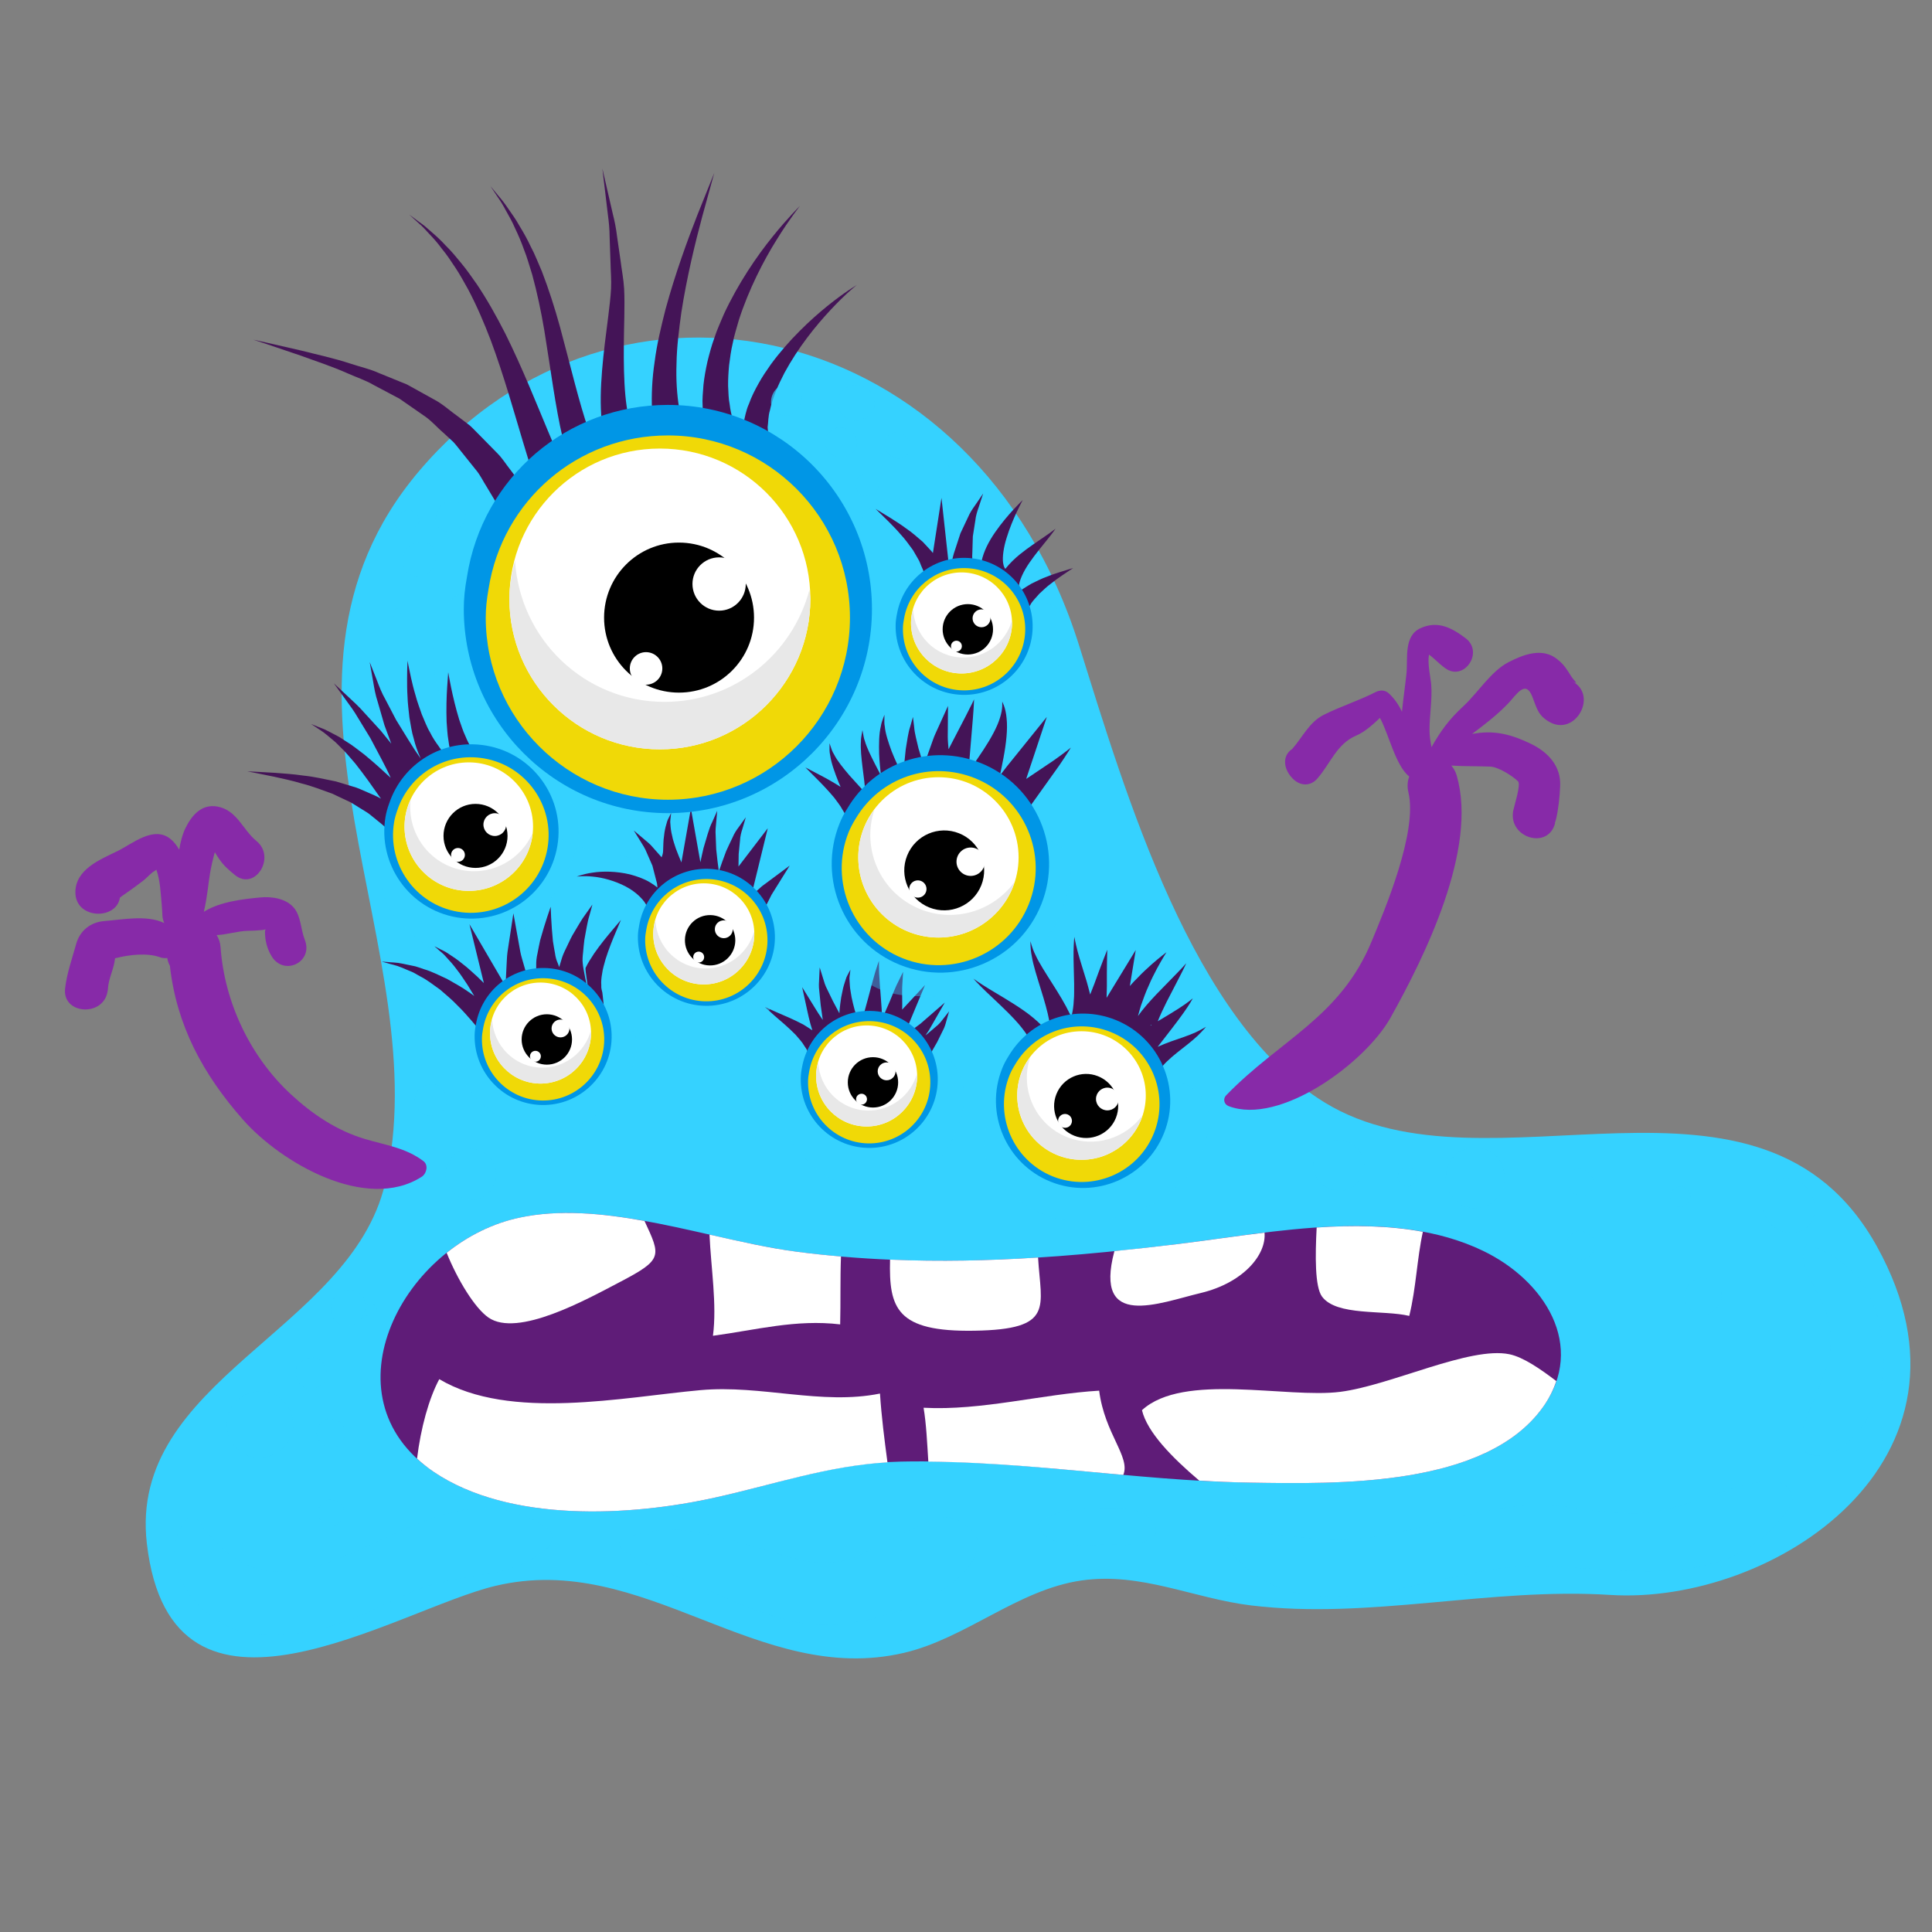 <?xml version="1.0" encoding="utf-8"?>
<!-- Generator: Adobe Illustrator 16.0.0, SVG Export Plug-In . SVG Version: 6.00 Build 0)  -->
<!DOCTYPE svg PUBLIC "-//W3C//DTD SVG 1.1//EN" "http://www.w3.org/Graphics/SVG/1.1/DTD/svg11.dtd">
<svg version="1.1" id="Layer_1" xmlns="http://www.w3.org/2000/svg" xmlns:xlink="http://www.w3.org/1999/xlink" x="0px" y="0px"
	 width="100px" height="100px" viewBox="0 0 100 100" enable-background="new 0 0 100 100" xml:space="preserve">
<rect x="0" y="0" width="100" height="100" fill="#808080" stroke="none"/>
<g>
	<path fill="#35D2FF" d="M21.695,24.379c-9.42,11.104,1.092,24.953-1.771,36.915c-1.818,7.599-13.306,10.141-12.323,18.6
		c1.282,11.029,12.883,3.417,18.045,2.19c7.706-1.832,13.553,5.232,21.135,3.469c3.208-0.746,5.901-3.272,9.193-3.748
		c3.092-0.445,5.785,0.928,8.793,1.293c6.132,0.742,12.334-0.942,18.576-0.545c8.402,0.535,19.949-6.938,13.81-18.031
		c-6.021-10.876-20.157-2.285-28.586-7.456c-6.841-4.196-10.284-15.908-12.714-23.659C50.525,16.405,31.875,12.38,21.695,24.379z"/>
	<g>
		<path fill="#441457" d="M13.114,17.583c0,0,1.007,0.218,2.511,0.57c0.749,0.194,1.636,0.376,2.561,0.683
			c0.461,0.155,0.958,0.259,1.429,0.474c0.479,0.195,0.965,0.394,1.453,0.592c0.465,0.256,0.929,0.516,1.386,0.768
			c0.469,0.242,0.846,0.605,1.259,0.893c0.201,0.153,0.398,0.302,0.593,0.45c0.181,0.16,0.338,0.336,0.502,0.496
			c0.324,0.332,0.63,0.644,0.914,0.931c0.291,0.286,0.474,0.603,0.681,0.857c0.195,0.261,0.365,0.491,0.506,0.678
			c0.281,0.377,0.442,0.594,0.442,0.594l-1.43,0.843c0,0-0.127-0.21-0.349-0.579c-0.111-0.185-0.245-0.409-0.399-0.666
			c-0.166-0.25-0.306-0.572-0.545-0.852c-0.23-0.287-0.479-0.599-0.743-0.927c-0.136-0.163-0.263-0.342-0.414-0.505
			c-0.163-0.151-0.33-0.304-0.497-0.46c-0.351-0.297-0.664-0.675-1.075-0.939c-0.403-0.279-0.813-0.564-1.223-0.849
			c-0.445-0.235-0.889-0.471-1.327-0.703c-0.431-0.253-0.905-0.404-1.34-0.6c-0.874-0.39-1.731-0.66-2.454-0.928
			C14.094,17.901,13.114,17.583,13.114,17.583z"/>
		<path fill="#441457" d="M21.179,11.106c0,0,0.2,0.146,0.549,0.405c0.18,0.121,0.38,0.292,0.606,0.496
			c0.233,0.198,0.487,0.431,0.741,0.709c0.271,0.262,0.529,0.575,0.803,0.91c0.278,0.33,0.533,0.708,0.807,1.092
			c0.525,0.783,1.019,1.663,1.474,2.557c0.894,1.802,1.627,3.662,2.2,5.025c0.567,1.369,0.977,2.245,0.977,2.245l-1.54,0.619
			c0,0-0.333-0.961-0.756-2.391c-0.431-1.432-0.958-3.33-1.64-5.163c-0.349-0.913-0.735-1.811-1.164-2.621
			c-0.224-0.397-0.435-0.79-0.669-1.139c-0.231-0.35-0.452-0.683-0.688-0.964c-0.218-0.299-0.44-0.55-0.648-0.766
			c-0.2-0.224-0.381-0.416-0.547-0.555C21.363,11.273,21.179,11.106,21.179,11.106z"/>
		<path fill="#441457" d="M25.383,9.63c0,0,0.162,0.196,0.444,0.539c0.146,0.167,0.313,0.381,0.485,0.64
			c0.176,0.256,0.389,0.541,0.573,0.878c0.202,0.328,0.407,0.691,0.594,1.091c0.21,0.391,0.374,0.826,0.569,1.27
			c0.347,0.9,0.664,1.88,0.936,2.87c0.534,1.978,0.995,3.947,1.484,5.346c0.234,0.703,0.459,1.273,0.635,1.66
			c0.172,0.388,0.271,0.609,0.271,0.609l-1.532,0.64c0,0-0.083-0.253-0.229-0.694c-0.146-0.438-0.324-1.075-0.494-1.837
			c-0.363-1.525-0.622-3.558-0.946-5.544c-0.168-0.995-0.376-1.973-0.625-2.881c-0.143-0.446-0.26-0.888-0.422-1.286
			c-0.144-0.409-0.306-0.782-0.47-1.123c-0.148-0.35-0.325-0.645-0.473-0.914c-0.142-0.272-0.287-0.501-0.415-0.683
			C25.524,9.842,25.383,9.63,25.383,9.63z"/>
		<path fill="#441457" d="M31.178,8.722c0,0,0.216,0.94,0.541,2.351c0.089,0.351,0.169,0.734,0.218,1.15
			c0.059,0.414,0.123,0.852,0.188,1.302c0.055,0.458,0.151,0.918,0.179,1.41c0.027,0.477,0.017,0.989,0.011,1.465
			c-0.044,1.929-0.071,3.853,0.215,5.153c0.062,0.325,0.157,0.598,0.238,0.832c0.099,0.219,0.184,0.404,0.278,0.515
			c0.075,0.139,0.162,0.189,0.208,0.242c0.047,0.05,0.073,0.077,0.073,0.077l-1.12,1.226c0,0-0.053-0.063-0.154-0.185
			c-0.097-0.122-0.262-0.297-0.371-0.542c-0.142-0.24-0.244-0.532-0.346-0.866c-0.081-0.328-0.16-0.699-0.192-1.087
			c-0.161-1.568,0.097-3.517,0.343-5.422c0.057-0.484,0.117-0.936,0.142-1.405c0.023-0.458-0.022-0.923-0.029-1.367
			c-0.016-0.45-0.031-0.881-0.045-1.293c-0.002-0.412-0.041-0.801-0.09-1.161C31.292,9.678,31.178,8.722,31.178,8.722z"/>
		<path fill="#441457" d="M36.971,8.949c0,0-0.246,0.896-0.618,2.241c-0.362,1.345-0.803,3.15-1.084,4.967
			c-0.126,0.906-0.24,1.813-0.252,2.659c-0.032,0.843,0.025,1.618,0.127,2.253c0.071,0.311,0.1,0.61,0.193,0.843
			c0.085,0.236,0.125,0.458,0.213,0.607c0.149,0.31,0.233,0.488,0.233,0.488l-1.487,0.739c0,0-0.089-0.255-0.245-0.697
			c-0.089-0.219-0.115-0.493-0.185-0.803c-0.078-0.308-0.076-0.655-0.117-1.031c-0.036-0.75,0.002-1.607,0.136-2.497
			c0.114-0.896,0.336-1.82,0.57-2.735c0.496-1.819,1.138-3.574,1.649-4.875C36.625,9.813,36.971,8.949,36.971,8.949z"/>
		<path fill="#441457" d="M41.403,10.654c0,0-0.126,0.171-0.347,0.471c-0.217,0.303-0.52,0.736-0.852,1.277
			c-0.675,1.072-1.451,2.583-1.96,4.16c-0.11,0.399-0.242,0.792-0.314,1.187c-0.094,0.393-0.144,0.782-0.192,1.157
			c-0.035,0.375-0.056,0.735-0.051,1.075c0.018,0.337,0.02,0.656,0.079,0.939c0.035,0.288,0.087,0.545,0.16,0.764
			c0.06,0.224,0.111,0.417,0.185,0.564c0.124,0.3,0.196,0.471,0.196,0.471l-1.537,0.633c0,0-0.063-0.23-0.178-0.633
			c-0.067-0.2-0.104-0.45-0.143-0.735c-0.053-0.284-0.08-0.605-0.08-0.954c-0.027-0.351,0.015-0.722,0.043-1.114
			c0.042-0.39,0.115-0.794,0.207-1.205c0.102-0.407,0.21-0.826,0.362-1.233c0.129-0.416,0.321-0.813,0.487-1.217
			c0.737-1.588,1.712-3.015,2.521-4.011c0.399-0.5,0.759-0.898,1.01-1.171C41.257,10.807,41.403,10.654,41.403,10.654z"/>
		<path fill="#441457" d="M44.356,14.743c0,0-0.594,0.468-1.357,1.289c-0.383,0.408-0.811,0.903-1.227,1.458
			c-0.418,0.554-0.823,1.173-1.169,1.811c-0.163,0.322-0.327,0.646-0.45,0.97c-0.127,0.326-0.237,0.646-0.299,0.959
			c-0.097,0.31-0.082,0.61-0.122,0.886c0.038,0.266,0.001,0.528,0.092,0.734c0.028,0.105,0.056,0.208,0.081,0.303
			c0.034,0.092,0.093,0.169,0.13,0.247c0.078,0.153,0.145,0.283,0.246,0.371c0.163,0.187,0.255,0.294,0.255,0.294l-1.223,1.122
			c0,0-0.129-0.194-0.356-0.536c-0.124-0.16-0.217-0.394-0.312-0.665c-0.044-0.136-0.108-0.275-0.141-0.429
			c-0.021-0.156-0.042-0.32-0.066-0.491c-0.071-0.342,0.008-0.699,0.024-1.073c0.09-0.354,0.144-0.746,0.306-1.094
			c0.128-0.365,0.306-0.712,0.497-1.054c0.189-0.344,0.412-0.668,0.635-0.986c0.461-0.628,0.97-1.207,1.476-1.712
			c0.503-0.508,1.004-0.947,1.445-1.305c0.441-0.356,0.829-0.633,1.1-0.817C44.198,14.845,44.356,14.743,44.356,14.743z"/>
	</g>
	<path fill="#441457" d="M48.805,52.754c-0.095,0.125-0.211,0.271-0.363,0.385c-0.138,0.119-0.285,0.244-0.434,0.371
		c-0.036,0.029-0.07,0.054-0.106,0.081l0.173-0.255l0.827-1.443l-1.259,1.094l-0.77,0.572l-0.044-0.054l1.05-2.52l-1.183,1.273
		c0.001-0.098,0.002-0.191,0.004-0.29c-0.003-0.407-0.018-0.827,0.012-1.142c0.02-0.315,0.032-0.524,0.032-0.524
		s-0.092,0.188-0.23,0.469c-0.148,0.275-0.297,0.668-0.462,1.066c-0.082,0.188-0.165,0.376-0.24,0.553
		c-0.04,0.086-0.077,0.168-0.111,0.248c-0.013,0.035-0.03,0.063-0.047,0.09c-0.008-0.322-0.026-0.668-0.056-1.02
		c-0.039-0.497-0.078-0.986-0.095-1.354c-0.015-0.37-0.008-0.621-0.008-0.621s-0.087,0.232-0.196,0.589
		c-0.109,0.363-0.234,0.849-0.36,1.328c-0.125,0.479-0.258,0.95-0.374,1.269c-0.021,0.047-0.04,0.089-0.06,0.129
		c-0.116-0.282-0.257-0.688-0.354-1.107c-0.055-0.214-0.097-0.43-0.125-0.635c-0.04-0.209-0.041-0.384-0.053-0.552
		c-0.021-0.167,0.02-0.311,0.027-0.411c0.011-0.099,0.018-0.155,0.018-0.155s-0.027,0.051-0.073,0.138
		c-0.041,0.092-0.127,0.206-0.172,0.375c-0.053,0.165-0.127,0.376-0.164,0.586c-0.051,0.217-0.093,0.45-0.118,0.683
		c-0.023,0.161-0.033,0.318-0.045,0.478c-0.106-0.205-0.223-0.416-0.337-0.636c-0.099-0.204-0.197-0.408-0.292-0.602
		c-0.104-0.192-0.162-0.396-0.213-0.566c-0.106-0.342-0.177-0.57-0.177-0.57s-0.011,0.238-0.028,0.595
		c-0.011,0.178-0.026,0.384,0.006,0.613c0.023,0.231,0.048,0.48,0.073,0.73c0.036,0.266,0.077,0.533,0.109,0.777
		c-0.008-0.01-0.015-0.02-0.022-0.028c-0.279-0.399-0.523-0.832-0.723-1.142c-0.193-0.314-0.323-0.523-0.323-0.523
		s0.051,0.238,0.131,0.598c0.084,0.356,0.169,0.836,0.3,1.312c0.033,0.108,0.065,0.218,0.098,0.324
		c-0.154-0.106-0.314-0.204-0.473-0.303c-0.501-0.265-1.001-0.47-1.37-0.63c-0.371-0.166-0.617-0.278-0.617-0.278
		s0.201,0.183,0.502,0.452c0.31,0.266,0.725,0.616,1.085,0.982c0.165,0.195,0.341,0.377,0.45,0.571
		c0.057,0.095,0.131,0.175,0.161,0.271c0.038,0.088,0.074,0.173,0.106,0.248c0.071,0.149,0.07,0.293,0.1,0.379
		c0.021,0.088,0.032,0.141,0.032,0.141l1.26-0.404c0,0-0.039-0.068-0.103-0.182l0.501-0.286c0,0-0.17-0.231-0.414-0.566l0.192-0.042
		c0.008,0.042,0.008,0.08,0.026,0.129c0.052,0.17,0.092,0.266,0.092,0.266l1.073-0.717l0.775,0.668c0,0,0.065-0.109,0.144-0.316
		c0.018-0.051,0.039-0.109,0.055-0.166c0.002-0.041,0.008-0.082,0.011-0.129c0.002-0.025,0.005-0.063,0.007-0.092l0.04,0.021l0,0
		l-0.042,0.205l-0.021,0.096l-0.008,0.064c-0.001,0.027-0.006,0.033-0.002,0.087l0.005,0.064l0.003,0.032
		c0.005,0.029,0.016,0.068,0.028,0.101c0.012,0.034,0.027,0.067,0.045,0.1c0.016,0.024,0.021,0.055,0.125,0.153
		c0.087,0.076,0.212,0.128,0.316,0.144c0.093,0.011,0.139,0.005,0.214-0.008c0.064-0.014,0.141-0.046,0.18-0.069l0.05-0.03
		l0.015-0.012l0.171,0.208c-0.055,0.044-0.09,0.073-0.09,0.073l1.045,0.81c0,0,0.094-0.173,0.233-0.436
		c0.131-0.258,0.356-0.633,0.56-0.994c0.098-0.199,0.196-0.398,0.288-0.585c0.099-0.179,0.146-0.352,0.185-0.503
		c0.085-0.299,0.142-0.5,0.142-0.5S49,52.512,48.805,52.754z M46.716,53.505l-0.167,0.214c0.013-0.068,0.034-0.186,0.064-0.344
		c0.068,0.07,0.081,0.098,0.095,0.115C46.71,53.496,46.713,53.5,46.716,53.505z M46.507,53.774l-0.052,0.065l0.021-0.082
		L46.507,53.774z M46.353,54.237l0.05-0.192l0.167,0.201C46.508,54.256,46.433,54.257,46.353,54.237z"/>
	<path fill="#5F1C78" d="M26.904,63.022c4.492-0.948,9.855,1.176,14.289,1.76c6.643,0.877,13.171,0.419,19.789-0.393
		c4.951-0.606,11.066-1.915,15.78,0.354c3.181,1.53,5.361,4.919,3.102,8.09c-2.961,4.15-10.631,3.979-15.152,3.908
		c-6.029-0.094-12.046-1.219-18.075-1.09c-3.409,0.071-6.312,1.123-9.58,1.852c-4.428,0.992-10.709,1.324-14.619-1.329
		C16.685,72.274,20.864,64.293,26.904,63.022z"/>
	<g>
		<path fill="#FFFFFF" d="M56.892,71.981c-2.936,0.172-6.087,1.047-9.088,0.884c0.143,0.846,0.184,1.824,0.246,2.789
			c3.366,0.031,6.729,0.383,10.092,0.687C58.525,75.406,57.178,74.22,56.892,71.981z"/>
		<path fill="#FFFFFF" d="M36.902,69.14c2.224-0.299,4.288-0.863,6.585-0.59c0.029-1.161-0.003-2.352,0.042-3.515
			c-0.778-0.067-1.556-0.148-2.337-0.253c-1.415-0.187-2.924-0.529-4.468-0.88C36.799,65.634,37.116,67.51,36.902,69.14z"/>
		<path fill="#FFFFFF" d="M79.863,72.834c0.318-0.446,0.54-0.897,0.692-1.349c-0.823-0.627-1.714-1.242-2.428-1.389
			c-2.045-0.426-6.123,1.607-8.754,1.945c-2.771,0.354-8.123-1.021-10.265,0.95c0.274,1.145,1.562,2.455,2.966,3.646
			c0.879,0.051,1.757,0.091,2.636,0.104C69.232,76.813,76.902,76.984,79.863,72.834z"/>
		<path fill="#FFFFFF" d="M37.056,77.504c3.041-0.678,5.769-1.626,8.879-1.813c-0.158-1.188-0.31-2.372-0.387-3.561
			c-3.021,0.614-6.147-0.461-9.29-0.177c-3.98,0.358-9.865,1.604-13.521-0.568c-0.539,1.003-0.959,2.533-1.151,4.113
			c0.256,0.236,0.537,0.464,0.851,0.677C26.347,78.828,32.628,78.496,37.056,77.504z"/>
		<path fill="#FFFFFF" d="M57.685,64.756c-0.004,0.011-0.008,0.017-0.01,0.026c-1.066,4.055,2.313,2.661,4.479,2.143
			c2.179-0.522,3.403-1.965,3.297-3.125c-1.543,0.188-3.055,0.417-4.469,0.59C59.88,64.524,58.782,64.645,57.685,64.756z"/>
		<path fill="#FFFFFF" d="M26.904,63.022c-1.395,0.293-2.688,0.945-3.785,1.823c0.572,1.416,1.456,2.856,2.157,3.347
			c1.513,1.059,5.083-0.931,6.865-1.864c2.17-1.139,2.065-1.313,1.218-3.133C31.14,62.794,28.933,62.593,26.904,63.022z"/>
		<path fill="#FFFFFF" d="M68.429,67.113c0.758,1.017,3.172,0.677,4.514,0.998c0.358-1.448,0.396-2.95,0.705-4.354
			c-1.767-0.327-3.633-0.348-5.498-0.221C68.075,64.979,68.053,66.608,68.429,67.113z"/>
		<path fill="#FFFFFF" d="M50.434,68.878c4.177-0.067,3.444-1.221,3.296-3.789c-2.552,0.164-5.102,0.22-7.661,0.109
			C46.007,67.711,46.392,68.946,50.434,68.878z"/>
	</g>
	<path fill="#872AA8" d="M21.914,60.097c-0.926-0.694-1.929-0.816-3.025-1.143c-1.459-0.435-2.715-1.28-3.822-2.303
		c-2.121-1.96-3.449-4.775-3.651-7.626c-0.017-0.248-0.094-0.454-0.203-0.625c0.545-0.023,1.075-0.21,1.631-0.222
		c0.198-0.001,0.395-0.01,0.59-0.028c0.184-0.011,0.275-0.033,0.321-0.051c-0.02,0.022-0.039,0.065-0.039,0.131
		c0.001,0.454,0.106,0.875,0.341,1.262c0.64,1.057,2.18,0.302,1.718-0.852c-0.208-0.52-0.192-1.205-0.556-1.646
		c-0.406-0.493-1.153-0.6-1.748-0.543c-0.876,0.085-2.077,0.214-2.92,0.743c0.18-0.76,0.245-1.572,0.323-2.012
		c0.065-0.364,0.146-0.72,0.245-1.072c0.079,0.126,0.155,0.254,0.243,0.376c0.222,0.326,0.494,0.556,0.795,0.802
		c1.039,0.853,2.146-0.915,1.121-1.754c-0.722-0.592-1.009-1.601-2.022-1.786c-0.812-0.148-1.319,0.438-1.646,1.093
		c-0.17,0.341-0.265,0.737-0.334,1.138c-0.12-0.208-0.262-0.398-0.441-0.546c-0.874-0.725-1.987,0.247-2.766,0.625
		c-0.897,0.436-2.163,0.943-2.167,2.123c-0.005,1.408,2.126,1.453,2.303,0.285c0.003-0.001,0.003-0.001,0.004-0.005
		c0.088-0.073,0.183-0.139,0.278-0.203c0.306-0.213,0.608-0.429,0.903-0.658c0.182-0.138,0.333-0.307,0.507-0.452
		c0.087-0.049,0.146-0.093,0.198-0.135c0.003,0.012,0.007,0.024,0.01,0.034c0.185,0.538,0.21,1.163,0.262,1.725
		c0.019,0.21,0.031,0.424,0.041,0.636c0.007,0.127,0.043,0.25,0.094,0.369c-0.912-0.437-2.136-0.177-3.1-0.104
		c-0.712,0.055-1.268,0.494-1.459,1.187c-0.209,0.753-0.487,1.527-0.574,2.309c-0.14,1.278,1.777,1.463,2.153,0.333
		c0.053-0.163,0.071-0.33,0.085-0.5c0-0.003-0.001-0.007-0.001-0.009c0.048-0.281,0.137-0.548,0.226-0.824
		c0.057-0.183,0.098-0.37,0.122-0.559c0-0.007-0.001-0.007-0.001-0.013c0.018-0.001,0.031,0,0.053-0.008
		c0.675-0.173,1.618-0.283,2.279-0.041c0.13,0.047,0.253,0.051,0.373,0.039c0.021,0.143,0.069,0.28,0.136,0.402
		c0.344,3.076,1.703,5.606,3.781,7.963c1.954,2.219,6.373,4.798,9.252,2.958C22.084,60.745,22.188,60.301,21.914,60.097z"/>
	<path fill="#872AA8" d="M79.313,36.061c0.229,0.584,0.287,0.963,0.879,1.303c1.353,0.777,2.552-1.392,1.174-2.107
		c0.422,0.219,0.115-0.003-0.043-0.255c-0.239-0.38-0.369-0.602-0.723-0.883c-0.778-0.625-1.764-0.234-2.525,0.159
		c-0.895,0.46-1.591,1.589-2.321,2.264c-0.778,0.717-1.208,1.331-1.659,2.131c-0.057-0.285-0.102-0.571-0.103-0.886
		c-0.006-0.773,0.15-1.587,0.087-2.355c-0.032-0.381-0.199-1.055-0.117-1.55c0.289,0.204,0.44,0.405,0.833,0.697
		c0.976,0.723,2.026-0.814,1.068-1.542c-0.718-0.544-1.449-0.931-2.341-0.521c-0.882,0.406-0.643,1.583-0.724,2.351
		c-0.066,0.636-0.169,1.304-0.232,1.973c-0.168-0.355-0.39-0.683-0.682-0.952c-0.204-0.188-0.466-0.177-0.697-0.059
		c-0.872,0.446-1.803,0.735-2.67,1.171c-0.751,0.376-1.097,1.159-1.63,1.764c-0.563,0.376-0.418,1.068-0.021,1.487
		c0.009,0.009,0.017,0.019,0.025,0.028c0,0,0,0,0.001,0.001c0.24,0.26,0.583,0.395,0.909,0.283c0.008-0.002,0.013-0.002,0.019-0.006
		c0.054-0.019,0.104-0.046,0.156-0.079c0.012-0.009,0.024-0.013,0.038-0.023c0.059-0.041,0.119-0.095,0.175-0.16
		c0.685-0.791,1-1.788,2-2.217c0.46-0.199,0.859-0.562,1.237-0.921c0.462,0.848,0.802,2.462,1.516,3.038
		c-0.09,0.24-0.116,0.517-0.042,0.819c0.488,2.043-1.234,6.097-1.911,7.727c-1.63,3.931-4.722,5.061-7.522,7.951
		c-0.181,0.188-0.113,0.469,0.127,0.561c2.659,1.015,7.075-2.248,8.378-4.574c1.779-3.182,4.522-8.731,3.43-12.526
		c-0.063-0.221-0.163-0.393-0.283-0.527c0.675,0.044,1.335,0.025,2.016,0.053c0.421,0.018,1.149,0.478,1.438,0.764
		c0.162,0.161-0.207,1.293-0.249,1.52c-0.268,1.412,1.837,2.048,2.174,0.616c-0.008,0.009-0.016,0.018-0.024,0.027
		c0.023-0.07,0.051-0.134,0.067-0.208c0.128-0.545,0.188-1.152,0.213-1.709c0.049-1.044-0.634-1.762-1.518-2.191
		c-0.952-0.459-1.797-0.7-2.855-0.539c-0.062,0.009-0.126,0.021-0.188,0.031c0.652-0.489,1.3-0.984,1.87-1.58
		C78.494,35.958,78.957,35.153,79.313,36.061z"/>
	<path opacity="0.7" fill="#35D2FF" d="M28.332,79.099c-6.376-4.447-12.915,7.287-18.117-0.488
		c-0.099-0.146-0.339-0.251-0.484-0.086c-2.073,2.352,0.807,5.941,3.655,6.099c3.175,0.175,5.173-0.946,7.96-2.226
		c2.389-1.097,5.088-0.484,7.07-2.339C28.669,79.82,28.612,79.295,28.332,79.099z"/>
	<path opacity="0.7" fill="#35D2FF" d="M50.231,79.138c-0.125-0.104-0.25-0.206-0.377-0.31c-0.457-0.375-1.106-0.347-1.622-0.143
		c-1.334,0.528-2.57,1.274-3.884,1.858c-1.806,0.801-3.65-0.025-5.408-0.529c-2.396-0.685-4.344-1.3-6.75-0.343
		c-0.212,0.084-0.168,0.35-0.029,0.469c1.211,1.041,2.572,1.236,3.984,1.921c1.693,0.819,3.771,1.738,5.649,2.006
		c2.514,0.356,7.967-1.145,8.791-3.833C50.717,79.8,50.574,79.42,50.231,79.138z"/>
	<path opacity="0.7" fill="#35D2FF" d="M59.798,78.959c-0.383-0.812-1.396-0.909-2.197-0.917c-0.608-0.006-1.223,0.018-1.83,0.058
		c-0.758,0.049-1.256,0.267-1.896,0.618c-0.117,0.063-0.15,0.182-0.105,0.304c0.264,0.722,1.006,0.829,1.703,0.922
		c0.645,0.087,1.344-0.001,1.995,0.007c0.802,0.01,1.628,0.111,2.261-0.46C59.88,79.351,59.879,79.133,59.798,78.959z"/>
	<path opacity="0.7" fill="#35D2FF" d="M91.651,76.641c-2.39,0.16-4.427,1.611-6.876,1.68c-2.069,0.059-3.898-0.58-5.999-0.395
		c-3.004,0.27-5.599,1.467-8.612,1.731c-2.243,0.195-4.355-0.52-6.549-0.212c-0.273,0.039-0.296,0.367-0.167,0.547
		c3.48,4.853,9.821,1.654,14.467,1.166c4.967-0.521,11.165,1.981,14.68-3.066C93.108,77.354,92.426,76.589,91.651,76.641z"/>
	<path opacity="0.7" fill="#35D2FF" d="M96.219,66.217c-0.85-1.032-1.457-1.329-2.559-1.796c-0.096-0.041-0.201,0.02-0.238,0.11
		c-0.401,0.997,0.775,2.411,1.085,3.351c0.887,2.688-0.862,4.202-1.317,6.617c-0.07,0.375,0.213,0.759,0.589,0.813
		c2.062,0.304,3.678-2.721,3.707-4.505C97.512,69.265,97.233,67.453,96.219,66.217z"/>
	<path opacity="0.4" fill="#35D2FF" d="M30.421,53.27c-0.726,1.08-1.079,2.221-2.536,2.431c-0.524,0.077-1.075-0.438-1.522-0.628
		c-0.639-0.27-1.165-0.78-1.725-1.178c-0.196-0.139-0.569-0.041-0.661,0.188c-0.898,2.235,1.897,4.126,3.813,4.443
		c2.535,0.418,5.151-2.051,5.168-4.5C32.965,52.801,31.089,52.273,30.421,53.27z"/>
	<path opacity="0.4" fill="#35D2FF" d="M49.268,54.963c-0.496-0.541-1.454-0.371-1.893,0.132c-0.614,0.706-0.799,1.288-1.054,2.16
		c-0.159,0.547-0.777,0.78-1.273,0.93c-0.535,0.158-1.654-0.859-1.919-1.183c-0.462-0.564-0.577-1.313-0.987-1.895
		c-0.008-0.039-0.023-0.078-0.056-0.113c-0.025-0.027-0.051-0.057-0.076-0.082c-0.118-0.127-0.297-0.145-0.447-0.071
		c-1.116,0.548-1.259,2.079-1.014,3.155c0.406,1.793,2.338,3.381,4.165,3.572c1.463,0.152,3.143-0.652,4.063-1.78
		C49.786,58.549,50.461,56.258,49.268,54.963z"/>
	<path opacity="0.4" fill="#35D2FF" d="M59.573,56.962c-0.154,0.325-0.231,0.697-0.326,1.038c-0.344,1.237-1.604,1.773-2.742,2
		c-1.15,0.231-2.285-0.603-3.127-1.301c-0.253-0.211-0.884-1.359-1.447-1.174c-1.183,0.394-1.134,1.851-0.79,2.805
		c0.426,1.181,2.357,2.493,3.538,2.751c3.37,0.733,7.929-1.363,7.899-5.297C62.566,56.154,60.224,55.225,59.573,56.962z"/>
	<path opacity="0.4" fill="#35D2FF" d="M52.295,44.436c-0.832,1.852-1.899,4.052-4.331,3.791c-1.8-0.193-2.715-0.926-3.973-2.337
		c-0.243-0.272-1.5-0.661-1.564-0.783c-0.043-0.087-0.153-0.083-0.197,0.001c-0.374,0.735-0.118,2.061,0.262,2.724
		c1.156,2.023,2.162,3.625,4.727,3.721c2.067,0.076,3.822-0.063,5.572-1.441c1.363-1.072,2.552-3.207,2.649-4.957
		C55.544,43.27,53.05,42.761,52.295,44.436z"/>
	<path opacity="0.4" fill="#35D2FF" d="M55.153,32.372c-0.139-1.214-2.029-1.898-2.717-0.715c-0.349,0.597-0.565,1.245-0.952,1.818
		c-0.408,0.603-0.969,0.631-1.597,0.884c-0.023,0.006-0.035,0.012-0.049,0.019c-0.329-0.109-0.657-0.224-0.992-0.308
		c-0.388-0.308-0.717-0.675-0.982-1.106c-0.111-0.266-0.26-0.479-0.431-0.706c-0.239-0.317-0.765-0.401-1.028-0.055
		c-1.841,2.427,0.466,5.137,3.126,5.41c1.291,0.132,2.967-0.506,3.914-1.337C54.526,35.322,55.319,33.818,55.153,32.372z"/>
	<path opacity="0.4" fill="#35D2FF" d="M29.913,42.115c-0.104-0.626-0.918-0.997-1.48-0.81c-1.878,0.622-1.853,2.764-3.074,4.033
		c-0.375,0.391-0.752,0.745-1.174,1.082c-0.592,0.472-1.926-0.707-2.239-1.096c-0.479-0.591-1.339-1.06-1.912-1.577
		c-0.244-0.222-0.625-0.043-0.564,0.297c0.259,1.457,0.151,2.624,1.315,3.796c1.031,1.039,2.46,2.146,4.013,1.645
		C27.392,48.645,30.384,44.945,29.913,42.115z"/>
	<path opacity="0.4" fill="#35D2FF" d="M48.041,27.169c-0.281-1.067-1.475-1.732-2.5-1.17c-0.139,0.074-0.277,0.151-0.414,0.226
		c-0.548,0.299-0.644,0.988-0.513,1.53c1.498,6.184-2.71,11.571-8.529,13.062c-6.959,1.783-11.067-3.799-11.969-9.749
		c-0.04-0.271-0.414-0.356-0.596-0.178c-2.168,2.141-0.68,5.915,0.529,8.142c2.109,3.882,6.806,5.855,11.215,5.327
		C43.483,43.374,50.296,35.75,48.041,27.169z"/>
	<path opacity="0.4" fill="#35D2FF" d="M40.744,49.058c-0.239-0.765-1.288-1.171-1.885-0.512c-0.961,1.064-1.536,2.522-2.607,3.476
		c-0.744,0.662-2.482-1.378-2.839-1.971c-0.086-0.145-0.319-0.201-0.418-0.031c-0.544,0.935-0.944,1.927-0.273,2.979
		c0.692,1.085,2.049,1.896,3.344,1.974c1.432,0.087,2.565-0.931,3.318-2.047C40.151,51.787,41.197,50.508,40.744,49.058z"/>
	<path opacity="0.7" fill="#35D2FF" d="M81.736,60.51c-0.901,0-0.747,1.393,0.148,1.393C82.786,61.902,82.634,60.51,81.736,60.51z"
		/>
	<path opacity="0.7" fill="#35D2FF" d="M81.722,63.713c-0.402,0-0.688,0.458-0.646,0.822c0.053,0.436,0.42,0.646,0.823,0.646
		s0.688-0.46,0.646-0.822C82.492,63.924,82.125,63.713,81.722,63.713z"/>
	<path opacity="0.7" fill="#35D2FF" d="M87.356,61.575c-0.009-0.007-0.016-0.015-0.024-0.023c-0.334-0.342-0.92-0.04-0.899,0.416
		c0.021,0.466,0.604,0.673,0.926,0.34l0.015-0.015C87.569,62.089,87.549,61.772,87.356,61.575z"/>
	<path opacity="0.7" fill="#35D2FF" d="M89.098,66.869c-0.021-0.521-0.603-0.751-1.034-0.724c-0.036,0.004-0.074,0.006-0.11,0.008
		c-0.73,0.106-0.989,1.056-0.534,1.579c0.592,0.676,1.56,0.23,1.688-0.567C89.124,67.066,89.119,66.969,89.098,66.869z"/>
	<path opacity="0.7" fill="#35D2FF" d="M92.424,60.972c-1.83,0-1.534,2.826,0.281,2.826C94.536,63.798,94.239,60.972,92.424,60.972z
		"/>
	<path opacity="0.7" fill="#35D2FF" d="M77.873,60.807c-0.006-0.044-0.012-0.09-0.019-0.133c-0.225-1.689-2.763-1.709-2.989-0.013
		c-0.007,0.051-0.014,0.104-0.02,0.154c-0.11,0.826,0.49,1.607,1.313,1.716C77.15,62.661,78.003,61.79,77.873,60.807z"/>
	<path opacity="0.7" fill="#35D2FF" d="M69.205,59.002c-0.723,0-1.28,0.718-1.237,1.404c0.049,0.754,0.684,1.237,1.405,1.237
		s1.28-0.72,1.236-1.404C70.562,59.485,69.926,59.002,69.205,59.002z"/>
	<path opacity="0.7" fill="#35D2FF" d="M72.809,60.416c-0.639,0-0.608,0.992,0.031,0.992S73.449,60.416,72.809,60.416z"/>
	<path opacity="0.7" fill="#35D2FF" d="M63.308,53.694c-0.403,0-0.689,0.459-0.646,0.824c0.052,0.435,0.419,0.646,0.822,0.646
		c0.404,0,0.688-0.459,0.646-0.822C64.078,53.905,63.711,53.694,63.308,53.694z"/>
	<path opacity="0.7" fill="#35D2FF" d="M24.287,59.466c-0.723,0-1.28,0.718-1.237,1.403c0.048,0.755,0.684,1.238,1.404,1.238
		c0.722,0,1.28-0.721,1.237-1.404C25.642,59.948,25.007,59.466,24.287,59.466z"/>
	<path opacity="0.7" fill="#35D2FF" d="M19.211,67.505c-0.425,0-0.448,0.662-0.019,0.662C19.618,68.167,19.639,67.505,19.211,67.505
		z"/>
	<path opacity="0.7" fill="#35D2FF" d="M16.207,70.266c-0.447,0-0.852,0.229-0.911,0.711c-0.049,0.402,0.266,0.911,0.712,0.911
		s0.852-0.23,0.911-0.714C16.967,70.772,16.653,70.266,16.207,70.266z"/>
	<path opacity="0.7" fill="#35D2FF" d="M13.554,71.998c-0.942,0-1.772,0.651-1.828,1.631c-0.05,0.902,0.687,1.827,1.631,1.827
		c0.943,0,1.773-0.647,1.828-1.63C15.236,72.924,14.498,71.998,13.554,71.998z"/>
	<path opacity="0.7" fill="#35D2FF" d="M17.047,73.427c-0.409,0-0.697,0.469-0.652,0.835c0.055,0.442,0.428,0.652,0.836,0.652
		c0.409,0,0.697-0.469,0.651-0.835C17.828,73.635,17.455,73.427,17.047,73.427z"/>
	<path opacity="0.7" fill="#35D2FF" d="M18.096,66.758c-1.196,0-1.352,1.861-0.146,1.861C19.145,68.619,19.301,66.758,18.096,66.758
		z"/>
	<path opacity="0.7" fill="#35D2FF" d="M22.393,56.111c-0.452,0-0.862,0.237-0.919,0.726c-0.048,0.407,0.273,0.918,0.724,0.918
		c0.451,0,0.862-0.237,0.919-0.723C23.163,56.623,22.843,56.111,22.393,56.111z"/>
	<path opacity="0.7" fill="#35D2FF" d="M22.077,52.602c-0.375,0-0.651,0.411-0.616,0.758c0.041,0.401,0.381,0.617,0.758,0.617
		c0.375,0,0.652-0.412,0.618-0.758C22.794,52.815,22.453,52.602,22.077,52.602z"/>
	<path opacity="0.7" fill="#35D2FF" d="M23.427,25.942c-1.013,0-1.23,1.583-0.204,1.583C24.238,27.525,24.455,25.942,23.427,25.942z
		"/>
	<path opacity="0.7" fill="#35D2FF" d="M21.789,28.053c-1.144,0-1.319,1.782-0.166,1.782C22.767,29.835,22.943,28.053,21.789,28.053
		z"/>
	<path opacity="0.7" fill="#35D2FF" d="M40.807,19.873c-1.054,0-1.26,1.642-0.194,1.642C41.666,21.515,41.872,19.873,40.807,19.873z
		"/>
	<path opacity="0.7" fill="#35D2FF" d="M44.912,20.119c-0.092-0.073-0.197-0.122-0.31-0.154c-0.577-0.161-1.197,0.165-1.247,0.803
		c-0.045,0.564,0.512,1.155,1.104,0.989c0.191-0.053,0.342-0.102,0.499-0.229C45.418,21.149,45.355,20.474,44.912,20.119z"/>
	<path opacity="0.7" fill="#35D2FF" d="M44.085,22.321c-0.105-0.085-0.224-0.136-0.354-0.156c0.03,0.002,0.049,0.002,0.088,0.002
		c-0.49-0.151-1.029,0.083-1.101,0.634c-0.084,0.656,0.542,1,1.103,0.837c0.345-0.099,0.583-0.475,0.54-0.826
		C44.335,22.62,44.237,22.441,44.085,22.321z"/>
	<path opacity="0.7" fill="#35D2FF" d="M46.389,22.373c-0.878,0-0.739,1.356,0.133,1.356C47.399,23.729,47.26,22.373,46.389,22.373z
		"/>
	<path opacity="0.7" fill="#35D2FF" d="M20.542,31.511c-0.298,0-0.332,0.466-0.031,0.466C20.811,31.977,20.845,31.511,20.542,31.511
		z"/>
	<path opacity="0.7" fill="#35D2FF" d="M21.047,26.422c-0.139,0.028-0.243,0.081-0.37,0.146c-0.687,0.355,0.137,1.444,0.692,0.832
		c0.026-0.025,0.054-0.05,0.081-0.074C21.955,27.011,21.583,26.315,21.047,26.422z"/>
	<path opacity="0.7" fill="#35D2FF" d="M48.814,23.979c-0.514,0-0.519,0.798-0.003,0.798C49.324,24.776,49.329,23.979,48.814,23.979
		z"/>
	<path opacity="0.7" fill="#35D2FF" d="M44.914,24.559c-0.037-0.003-0.074-0.007-0.111-0.01c-0.707-0.055-0.683,1.189,0.063,1.127
		c0.036-0.002,0.072-0.004,0.107-0.007C45.708,25.608,45.608,24.612,44.914,24.559z"/>
	<path opacity="0.7" fill="#35D2FF" d="M17.072,77.616c-0.371,0-0.644,0.404-0.61,0.745c0.039,0.397,0.374,0.611,0.744,0.611
		c0.372,0,0.644-0.402,0.611-0.745C17.777,77.832,17.443,77.616,17.072,77.616z"/>
	<g>
		<g>
			<path fill="#441457" d="M54.59,53.934c-0.335-0.598-0.957-1.176-1.604-1.629c-0.65-0.453-1.318-0.826-1.807-1.128
				c-0.49-0.297-0.799-0.525-0.799-0.525s0.253,0.288,0.673,0.688c0.415,0.402,0.993,0.916,1.496,1.463
				c0.507,0.548,0.899,1.147,1.031,1.607c0.078,0.225,0.1,0.414,0.107,0.546c0.006,0.13,0.012,0.202,0.012,0.202l1.313-0.155
				c0,0-0.031-0.114-0.086-0.313C54.868,54.497,54.766,54.219,54.59,53.934z"/>
			<path fill="#441457" d="M58.822,55.848c-0.016,0.051,0.022,0.064,0.071-0.066c0.014-0.043,0.021-0.076,0.025-0.121
				c0.002-0.017-0.002-0.031,0-0.046c-0.002,0.002-0.002,0.003-0.002,0.003C58.866,55.714,58.825,55.803,58.822,55.848z"/>
			<path fill="#441457" d="M61.871,53.441c-0.329,0.149-0.791,0.303-1.269,0.467c-0.229,0.083-0.459,0.176-0.68,0.275
				c0.032-0.041,0.063-0.082,0.096-0.123c0.447-0.577,0.904-1.159,1.225-1.611c0.326-0.451,0.498-0.775,0.498-0.775
				s-0.278,0.237-0.736,0.529c-0.3,0.193-0.677,0.42-1.079,0.657c0.118-0.298,0.284-0.653,0.458-1.001
				c0.258-0.499,0.515-0.996,0.708-1.371c0.196-0.375,0.308-0.632,0.308-0.632s-0.182,0.213-0.476,0.512
				c-0.296,0.304-0.688,0.705-1.081,1.11c-0.35,0.371-0.68,0.742-0.939,1.109c0.002-0.004,0.002-0.009,0.003-0.016
				c0.051-0.172,0.091-0.354,0.151-0.529c0.125-0.348,0.248-0.707,0.402-1.031c0.137-0.332,0.293-0.622,0.426-0.88
				c0.278-0.512,0.492-0.845,0.492-0.845s-0.313,0.233-0.76,0.621c-0.22,0.2-0.485,0.436-0.741,0.709
				c-0.134,0.129-0.266,0.272-0.396,0.421l0.305-1.864l-1.509,2.475c0.004-0.194,0.007-0.395,0.015-0.598
				c-0.008-0.941,0.019-1.891,0.019-1.891s-0.35,0.876-0.67,1.77c-0.075,0.183-0.146,0.37-0.214,0.546
				c-0.053-0.219-0.116-0.434-0.174-0.652c-0.178-0.589-0.365-1.161-0.479-1.593c-0.113-0.438-0.168-0.739-0.168-0.739
				s-0.029,0.302-0.039,0.758c-0.007,0.464,0.021,1.075,0.031,1.674c-0.005,0.297,0.01,0.597-0.019,0.86
				c-0.011,0.271-0.048,0.51-0.091,0.707c-0.008,0.061-0.025,0.106-0.037,0.158c-0.027-0.066-0.053-0.131-0.091-0.2
				c-0.217-0.458-0.552-1.01-0.891-1.538c-0.332-0.527-0.677-1.055-0.864-1.463c-0.211-0.412-0.258-0.737-0.273-0.73
				c0.018,0-0.022,0.313,0.075,0.783c0.079,0.487,0.278,1.085,0.462,1.689c0.189,0.598,0.357,1.186,0.434,1.613
				c0.054,0.217,0.045,0.386,0.064,0.506c0.012,0.118,0.019,0.186,0.019,0.186l1.302-0.236c0,0-0.01-0.025-0.025-0.071l0.58,0.153
				l-0.322,0.531l0.734,0.256c-0.018,0.065-0.037,0.137-0.053,0.189c-0.053,0.205-0.082,0.322-0.082,0.322l0.713,0.029
				c-0.022,0.023-0.045,0.043-0.068,0.07c-0.109,0.129-0.232,0.289-0.32,0.57c-0.021,0.082-0.037,0.151-0.045,0.232
				c-0.008,0.108-0.001,0.215,0.013,0.312c0.024,0.191,0.14,0.422,0.229,0.54c0.183,0.225,0.322,0.304,0.322,0.304l1.155-1.868
				c0,0,0.095,0.051,0.204,0.193c-0.013,0.012-0.028,0.027-0.028,0.027l0.087,0.059c0.061,0.094,0.119,0.229,0.133,0.336
				c0.008,0.053,0.007,0.111,0.004,0.169c0.047-0.089,0.108-0.188,0.176-0.292l0.693,0.473c0,0,0.021-0.041,0.063-0.113
				c0.046-0.07,0.075-0.195,0.18-0.312c0.169-0.259,0.51-0.575,0.891-0.881c0.388-0.306,0.795-0.614,1.075-0.882
				c0.269-0.263,0.427-0.458,0.427-0.458S62.208,53.282,61.871,53.441z M59.604,53.053c-0.018,0.009-0.036,0.021-0.055,0.032
				l0.029-0.049C59.579,53.036,59.593,53.044,59.604,53.053z"/>
		</g>
		<g>
			<path fill="#F0D907" d="M54.495,60.892c-2.062-0.825-3.067-3.173-2.243-5.234c0.071-0.181,0.168-0.362,0.295-0.568
				c1.011-1.704,3.092-2.412,4.938-1.675c2.063,0.825,3.067,3.173,2.243,5.234S56.557,61.716,54.495,60.892z"/>
			<path fill="#0096E6" d="M54.384,61.167c-2.31-0.926-3.436-3.557-2.511-5.866c0.08-0.203,0.184-0.406,0.33-0.637
				c1.132-1.908,3.463-2.703,5.532-1.876c2.31,0.924,3.438,3.554,2.513,5.863C59.325,60.963,56.696,62.091,54.384,61.167z"/>
			<path fill="#F0D907" d="M54.495,60.892c-2.062-0.825-3.067-3.173-2.243-5.234c0.071-0.181,0.168-0.362,0.295-0.568
				c1.011-1.704,3.092-2.412,4.938-1.675c2.063,0.825,3.067,3.173,2.243,5.234S56.557,61.716,54.495,60.892z"/>
			<g>
				<g>
					<circle fill="#FFFFFF" cx="55.979" cy="56.704" r="3.327"/>
					<path fill="#E8E8E8" d="M53.321,54.725c-0.551,1.656,0.266,3.476,1.908,4.131c1.43,0.573,3.014,0.071,3.894-1.11
						c-0.021,0.065-0.03,0.131-0.056,0.194c-0.682,1.705-2.617,2.534-4.323,1.854c-1.706-0.683-2.537-2.617-1.854-4.325
						C53,55.192,53.151,54.951,53.321,54.725z"/>
				</g>
				<g>
					<path d="M54.679,56.632c-0.34,0.849,0.072,1.813,0.922,2.152c0.851,0.339,1.817-0.072,2.158-0.922
						c0.339-0.852-0.075-1.818-0.926-2.157C55.983,55.364,55.02,55.779,54.679,56.632z"/>
					<circle fill="#FFFFFF" cx="57.317" cy="56.884" r="0.589"/>
					<circle fill="#FFFFFF" cx="55.125" cy="58.017" r="0.359"/>
				</g>
			</g>
		</g>
	</g>
	<g>
		<g>
			<path fill="#441457" d="M22.712,38.633c-0.145-0.197-0.312-0.437-0.454-0.727c-0.167-0.275-0.283-0.607-0.426-0.929
				c-0.114-0.334-0.243-0.668-0.326-0.994c-0.098-0.322-0.17-0.629-0.23-0.893c-0.12-0.532-0.181-0.891-0.181-0.891
				s-0.022,0.363-0.024,0.91c-0.001,0.275,0,0.599,0.022,0.943c0.008,0.348,0.06,0.714,0.098,1.088
				c0.07,0.368,0.114,0.747,0.224,1.092c0.083,0.352,0.207,0.674,0.326,0.95c0.012,0.036,0.03,0.062,0.044,0.095
				c-0.026-0.037-0.047-0.069-0.074-0.108c-0.364-0.503-0.769-1.205-1.208-1.905c-0.188-0.36-0.375-0.72-0.553-1.059
				c-0.192-0.334-0.323-0.677-0.433-0.968c-0.23-0.58-0.381-0.966-0.381-0.966s0.072,0.408,0.181,1.024
				c0.051,0.308,0.111,0.665,0.235,1.041c0.111,0.382,0.229,0.791,0.346,1.198c0.122,0.323,0.238,0.646,0.354,0.957
				c-0.179-0.219-0.361-0.444-0.543-0.669c-0.294-0.323-0.588-0.644-0.866-0.946c-0.266-0.307-0.545-0.556-0.78-0.776
				c-0.47-0.44-0.784-0.733-0.784-0.733s0.251,0.348,0.628,0.87c0.189,0.26,0.417,0.562,0.615,0.906
				c0.207,0.34,0.427,0.699,0.646,1.059c0.391,0.75,0.799,1.474,1.055,2.058c-0.392-0.363-0.866-0.795-1.368-1.207
				c-0.322-0.244-0.632-0.495-0.957-0.688c-0.16-0.1-0.302-0.208-0.46-0.285c-0.152-0.08-0.296-0.153-0.43-0.224
				c-0.261-0.144-0.496-0.208-0.653-0.281c-0.159-0.063-0.25-0.099-0.25-0.099s0.081,0.053,0.224,0.148
				c0.137,0.103,0.357,0.22,0.578,0.409c0.11,0.093,0.229,0.194,0.357,0.298c0.128,0.098,0.245,0.234,0.374,0.357
				c0.26,0.245,0.503,0.547,0.752,0.833c0.477,0.601,0.918,1.232,1.255,1.715c0.026,0.037,0.048,0.068,0.074,0.104
				c-0.205-0.125-0.441-0.213-0.677-0.321c-0.261-0.106-0.517-0.243-0.803-0.315c-0.28-0.084-0.563-0.171-0.847-0.256
				c-0.578-0.117-1.146-0.251-1.688-0.304c-0.54-0.08-1.044-0.108-1.474-0.143c-0.86-0.056-1.432-0.074-1.432-0.074
				s0.565,0.102,1.405,0.279c0.418,0.095,0.907,0.194,1.416,0.348c0.518,0.127,1.042,0.336,1.568,0.522
				c0.25,0.118,0.502,0.235,0.749,0.352c0.252,0.102,0.468,0.263,0.689,0.394c0.213,0.138,0.435,0.248,0.608,0.407
				c0.18,0.145,0.35,0.283,0.507,0.412c0.313,0.25,0.516,0.527,0.684,0.686c0.159,0.169,0.251,0.266,0.251,0.266l0.954-0.917
				c0,0-0.12-0.096-0.331-0.265c-0.203-0.146-0.462-0.389-0.812-0.61l0.716-0.639c0,0-0.062-0.055-0.154-0.141l0.782-0.444
				c0,0-0.06-0.081-0.156-0.212l0.537-0.304c0.004,0.007,0.016,0.026,0.016,0.026l1.008-0.856c0,0-0.053-0.057-0.145-0.156
				C23.004,38.967,22.843,38.847,22.712,38.633z"/>
			<path fill="#441457" d="M24.702,39.187c-0.064-0.102-0.187-0.228-0.283-0.425c-0.108-0.186-0.231-0.412-0.336-0.675
				c-0.123-0.255-0.209-0.55-0.315-0.84c-0.364-1.185-0.569-2.453-0.569-2.453s-0.021,0.318-0.055,0.793
				c-0.032,0.479-0.05,1.12-0.027,1.774c0.027,0.324,0.037,0.654,0.094,0.966c0.037,0.312,0.107,0.603,0.175,0.856
				c0.052,0.254,0.154,0.458,0.204,0.609c0.057,0.146,0.089,0.23,0.089,0.23l1.133-0.683C24.812,39.34,24.772,39.285,24.702,39.187z
				"/>
		</g>
		<g>
			<path fill="#F0D907" d="M23.691,47.19c-2.188-0.373-3.664-2.458-3.29-4.646c0.033-0.193,0.088-0.391,0.17-0.619
				c0.631-1.878,2.517-3.006,4.477-2.671c2.189,0.373,3.665,2.458,3.291,4.647C27.963,46.089,25.881,47.565,23.691,47.19z"/>
			<path fill="#0096E6" d="M23.641,47.483c-2.453-0.419-4.105-2.756-3.686-5.209c0.038-0.216,0.096-0.436,0.19-0.69
				c0.706-2.105,2.819-3.37,5.016-2.993c2.452,0.42,4.105,2.752,3.686,5.205C28.431,46.248,26.094,47.902,23.641,47.483z"/>
			<path fill="#F0D907" d="M23.691,47.19c-2.188-0.373-3.664-2.458-3.29-4.646c0.033-0.193,0.088-0.391,0.17-0.619
				c0.631-1.878,2.517-3.006,4.477-2.671c2.189,0.373,3.665,2.458,3.291,4.647C27.963,46.089,25.881,47.565,23.691,47.19z"/>
			<g>
				<g>
					<circle fill="#FFFFFF" cx="24.265" cy="42.786" r="3.326"/>
					<path fill="#E8E8E8" d="M21.252,41.406c-0.189,1.737,0.988,3.344,2.731,3.641c1.519,0.26,2.962-0.561,3.575-1.901
						c-0.008,0.067-0.001,0.134-0.014,0.201c-0.31,1.81-2.029,3.026-3.839,2.718c-1.812-0.312-3.029-2.029-2.719-3.84
						C21.035,41.934,21.134,41.664,21.252,41.406z"/>
				</g>
				<g>
					<circle cx="24.613" cy="43.266" r="1.657"/>
					<circle fill="#FFFFFF" cx="25.612" cy="42.681" r="0.59"/>
					<circle fill="#FFFFFF" cx="23.705" cy="44.25" r="0.358"/>
				</g>
			</g>
		</g>
	</g>
	<g>
		<g>
			<path fill="#441457" d="M50.477,26.146c-0.127,0.178-0.272,0.384-0.382,0.647c-0.122,0.259-0.253,0.534-0.383,0.812
				c-0.094,0.286-0.188,0.575-0.276,0.845c-0.1,0.271-0.151,0.533-0.194,0.759c-0.035,0.177-0.063,0.319-0.087,0.44l-0.424-3.879
				l-0.444,2.856c-0.039-0.051-0.076-0.105-0.124-0.15c-0.132-0.142-0.265-0.284-0.397-0.427c-0.293-0.252-0.576-0.506-0.869-0.7
				c-0.281-0.212-0.559-0.378-0.791-0.53c-0.47-0.289-0.785-0.48-0.785-0.48s0.262,0.256,0.657,0.642
				c0.189,0.197,0.42,0.418,0.637,0.678c0.233,0.246,0.438,0.538,0.644,0.819c0.085,0.148,0.172,0.297,0.257,0.444
				c0.092,0.141,0.134,0.305,0.201,0.446c0.138,0.28,0.178,0.581,0.249,0.814c0.027,0.077,0.034,0.157,0.042,0.231l-0.052,0.339
				l0.093,0.003c0,0.007,0.002,0.018,0.003,0.025c0.017,0.142,0.028,0.226,0.028,0.226l1.178-0.222h0.02l-0.001-0.003l0.103-0.02
				c0,0-0.034-0.096-0.094-0.263c-0.015-0.041-0.037-0.102-0.056-0.153l-0.042-0.373l1.226,0.007c0,0-0.023-0.272-0.059-0.681
				c-0.022-0.208-0.046-0.452-0.026-0.709c0.008-0.264,0.017-0.545,0.025-0.827c0.042-0.275,0.085-0.549,0.127-0.807
				c0.025-0.265,0.109-0.51,0.182-0.718c0.135-0.417,0.226-0.694,0.226-0.694S50.724,25.786,50.477,26.146z"/>
			<path fill="#441457" d="M54.874,29.607c-0.203,0.065-0.441,0.141-0.689,0.243c-0.256,0.089-0.515,0.224-0.782,0.352
				c-0.13,0.071-0.257,0.155-0.384,0.235c-0.098,0.055-0.182,0.128-0.268,0.199c-0.014-0.068-0.026-0.153-0.016-0.279
				c0.016-0.298,0.232-0.771,0.539-1.218c0.305-0.447,0.672-0.88,0.936-1.212c0.269-0.332,0.429-0.566,0.429-0.566
				s-0.222,0.178-0.57,0.413c-0.347,0.242-0.82,0.547-1.279,0.917c-0.271,0.22-0.534,0.475-0.754,0.752
				c-0.032-0.035-0.086-0.111-0.116-0.31c-0.042-0.295,0.024-0.797,0.182-1.292c0.302-0.997,0.834-1.958,0.834-1.958
				s-0.788,0.74-1.429,1.668c-0.322,0.462-0.596,0.991-0.7,1.499c-0.049,0.254-0.048,0.5-0.021,0.679
				c0.043,0.183,0.068,0.289,0.068,0.289l1.131-0.509c-0.125,0.167-0.238,0.338-0.314,0.52c-0.112,0.249-0.162,0.497-0.176,0.67
				c-0.007,0.177-0.01,0.279-0.01,0.279l1.043-0.153c-0.066,0.059-0.137,0.116-0.193,0.179c-0.09,0.118-0.174,0.23-0.252,0.334
				c-0.173,0.199-0.219,0.44-0.287,0.588c-0.055,0.155-0.087,0.244-0.087,0.244l1.314,0.149c0,0,0.004-0.045,0.012-0.125
				c0.018-0.078-0.029-0.209,0.045-0.356c0.026-0.078,0.055-0.159,0.083-0.25c0.042-0.089,0.106-0.177,0.163-0.274
				c0.102-0.204,0.301-0.38,0.468-0.581c0.196-0.177,0.389-0.371,0.598-0.523c0.2-0.161,0.399-0.301,0.572-0.419
				c0.345-0.239,0.584-0.388,0.584-0.388S55.276,29.479,54.874,29.607z"/>
		</g>
		<g>
			<path fill="#F0D907" d="M49.838,35.733c-1.745-0.034-3.136-1.482-3.102-3.227c0.002-0.154,0.023-0.313,0.06-0.501
				c0.271-1.532,1.604-2.632,3.168-2.6c1.745,0.034,3.136,1.481,3.101,3.227C53.029,34.377,51.584,35.768,49.838,35.733z"/>
			<path fill="#0096E6" d="M49.833,35.966c-1.955-0.039-3.513-1.663-3.475-3.617c0.003-0.174,0.024-0.351,0.067-0.56
				c0.304-1.719,1.798-2.95,3.55-2.914c1.955,0.039,3.513,1.66,3.474,3.614C53.411,34.447,51.789,36.005,49.833,35.966z"/>
			<path fill="#F0D907" d="M49.838,35.733c-1.745-0.034-3.136-1.482-3.102-3.227c0.002-0.154,0.023-0.313,0.06-0.501
				c0.271-1.532,1.604-2.632,3.168-2.6c1.745,0.034,3.136,1.481,3.101,3.227C53.029,34.377,51.584,35.768,49.838,35.733z"/>
			<g>
				<g>
					<circle fill="#FFFFFF" cx="49.768" cy="32.243" r="2.615"/>
					<path fill="#E8E8E8" d="M47.264,31.523c0.055,1.373,1.159,2.483,2.549,2.509c1.211,0.026,2.237-0.784,2.558-1.896
						c0.002,0.054,0.014,0.104,0.012,0.16c-0.029,1.443-1.223,2.589-2.666,2.561c-1.444-0.029-2.593-1.221-2.563-2.666
						C47.158,31.958,47.202,31.738,47.264,31.523z"/>
				</g>
				<g>
					<circle cx="50.095" cy="32.573" r="1.304"/>
					<circle fill="#FFFFFF" cx="50.803" cy="32.003" r="0.463"/>
					<circle fill="#FFFFFF" cx="49.504" cy="33.445" r="0.282"/>
				</g>
			</g>
		</g>
	</g>
	<g>
		<g>
			<path fill="#441457" d="M27.287,50.55c-0.049-0.173-0.107-0.375-0.169-0.59c-0.058-0.221-0.14-0.451-0.187-0.699
				c-0.178-0.994-0.358-1.988-0.358-1.988s-0.152,0.999-0.304,1.998c-0.035,0.25-0.035,0.514-0.053,0.759
				c-0.012,0.25-0.024,0.481-0.033,0.681c-0.006,0.125-0.01,0.231-0.016,0.325L24.3,47.84l0.744,3.043
				c-0.114-0.112-0.226-0.222-0.341-0.334c-0.259-0.23-0.502-0.466-0.763-0.66c-0.244-0.206-0.501-0.375-0.717-0.515
				c-0.208-0.151-0.408-0.219-0.534-0.293c-0.131-0.066-0.206-0.104-0.206-0.104s0.063,0.055,0.174,0.15
				c0.104,0.103,0.285,0.221,0.443,0.415c0.169,0.182,0.359,0.387,0.542,0.64c0.193,0.237,0.369,0.521,0.553,0.79
				c0.12,0.196,0.238,0.391,0.354,0.581c-0.097-0.07-0.189-0.141-0.295-0.209c-0.337-0.244-0.735-0.458-1.12-0.678
				c-0.409-0.187-0.802-0.391-1.207-0.506c-0.199-0.061-0.379-0.144-0.572-0.172c-0.185-0.04-0.362-0.075-0.524-0.109
				c-0.32-0.071-0.591-0.059-0.778-0.085c-0.188-0.014-0.296-0.022-0.296-0.022s0.104,0.03,0.286,0.08
				c0.178,0.06,0.451,0.101,0.744,0.229c0.146,0.061,0.303,0.127,0.471,0.197c0.167,0.058,0.328,0.175,0.5,0.263
				c0.35,0.178,0.681,0.442,1.018,0.68c0.316,0.275,0.635,0.536,0.904,0.823c0.28,0.268,0.517,0.551,0.726,0.785
				c0.409,0.477,0.668,0.809,0.668,0.809l0.481-0.461c0.04,0.057,0.065,0.097,0.065,0.097l0.998-0.87c0,0-0.178-0.16-0.449-0.419
				l0.459-0.163l-0.279-0.479l1.098-0.23C27.446,51.113,27.382,50.888,27.287,50.55z"/>
			<path fill="#441457" d="M31.696,48.141c-0.268,0.316-0.62,0.744-0.945,1.213c-0.153,0.242-0.319,0.48-0.438,0.736
				c-0.046,0.089,0.159,1.111,0.118,1.199c0-0.024-0.254-1.146-0.268-1.43c-0.021-0.155-0.008-0.348,0.017-0.559
				c0.022-0.208,0.035-0.437,0.068-0.661c0.086-0.442,0.151-0.91,0.26-1.251c0.092-0.342,0.155-0.568,0.155-0.568
				s-0.136,0.193-0.341,0.481c-0.217,0.28-0.445,0.698-0.7,1.121c-0.117,0.215-0.214,0.44-0.317,0.649
				c-0.104,0.208-0.193,0.406-0.245,0.601c-0.046,0.154-0.084,0.277-0.116,0.383c-0.023-0.063-0.05-0.133-0.081-0.216
				c-0.06-0.131-0.112-0.303-0.137-0.502c-0.034-0.195-0.076-0.404-0.107-0.622c-0.089-0.871-0.116-1.781-0.116-1.781
				s-0.299,0.839-0.545,1.733c-0.053,0.227-0.092,0.46-0.137,0.68c-0.052,0.218-0.072,0.431-0.067,0.627
				c-0.001,0.392-0.002,0.654-0.002,0.654l1.152-0.315l1.182,1.017c-0.067,0.156-0.032-0.65-0.069-0.5
				c-0.086,0.228-0.089,0.455-0.105,0.61c-0.011,0.157-0.017,0.247-0.017,0.247l1.38,0.635c0,0-0.082-0.876-0.099-0.955
				c-0.015-0.084-0.068-0.199-0.053-0.374c-0.015-0.167,0.001-0.376,0.045-0.611c0.027-0.231,0.109-0.482,0.177-0.738
				c0.159-0.507,0.365-1.016,0.527-1.396c0.16-0.38,0.268-0.634,0.268-0.634S31.962,47.824,31.696,48.141z"/>
		</g>
		<g>
			<path fill="#F0D907" d="M28.047,56.962c-1.746-0.035-3.137-1.481-3.102-3.228c0.003-0.152,0.023-0.313,0.06-0.5
				c0.271-1.534,1.604-2.632,3.168-2.601c1.744,0.034,3.136,1.484,3.101,3.228S29.793,56.996,28.047,56.962z"/>
			<path fill="#0096E6" d="M28.042,57.195c-1.955-0.039-3.513-1.664-3.475-3.62c0.004-0.171,0.025-0.349,0.067-0.558
				c0.304-1.718,1.799-2.948,3.551-2.914c1.954,0.039,3.513,1.66,3.473,3.615C31.62,55.674,29.998,57.234,28.042,57.195z"/>
			<path fill="#F0D907" d="M28.047,56.962c-1.746-0.035-3.137-1.481-3.102-3.228c0.003-0.152,0.023-0.313,0.06-0.5
				c0.271-1.534,1.604-2.632,3.168-2.601c1.744,0.034,3.136,1.484,3.101,3.228S29.793,56.996,28.047,56.962z"/>
			<g>
				<g>
					<path fill="#FFFFFF" d="M25.363,53.418c-0.03,1.445,1.12,2.637,2.563,2.667c1.443,0.028,2.637-1.118,2.666-2.563
						c0.03-1.441-1.118-2.635-2.563-2.665C26.585,50.827,25.391,51.974,25.363,53.418z"/>
					<path fill="#E8E8E8" d="M25.473,52.75c0.056,1.373,1.159,2.485,2.549,2.51c1.211,0.025,2.237-0.782,2.557-1.896
						c0.002,0.055,0.014,0.105,0.012,0.158c-0.029,1.445-1.223,2.592-2.666,2.563c-1.443-0.03-2.593-1.222-2.563-2.667
						C25.367,53.186,25.412,52.965,25.473,52.75z"/>
				</g>
				<g>
					<circle cx="28.304" cy="53.802" r="1.304"/>
					<path fill="#FFFFFF" d="M28.549,53.221c-0.006,0.259,0.199,0.469,0.454,0.474c0.256,0.005,0.467-0.198,0.472-0.452
						c0.004-0.256-0.197-0.468-0.454-0.473C28.765,52.766,28.554,52.969,28.549,53.221z"/>
					<circle fill="#FFFFFF" cx="27.713" cy="54.673" r="0.282"/>
				</g>
			</g>
		</g>
	</g>
	<g>
		<g>
			<path fill="#441457" d="M38.233,46.155c0,0-0.005-0.206-0.008-0.511l0.755,0.336l0.759-3.109l-1.515,1.98
				c0.001-0.212,0.004-0.433,0.01-0.653c0.024-0.234,0.047-0.465,0.068-0.685c0.01-0.225,0.066-0.438,0.126-0.614
				c0.105-0.358,0.174-0.597,0.174-0.597s-0.144,0.202-0.36,0.503c-0.113,0.148-0.234,0.324-0.327,0.549
				c-0.103,0.215-0.22,0.453-0.327,0.696c-0.142,0.373-0.273,0.74-0.38,1.055c-0.047-0.339-0.098-0.741-0.137-1.146
				c-0.009-0.243-0.019-0.488-0.028-0.717c-0.02-0.232,0.006-0.457,0.024-0.646c0.035-0.38,0.057-0.633,0.057-0.633
				s-0.103,0.233-0.257,0.581c-0.177,0.338-0.295,0.841-0.455,1.359c-0.059,0.248-0.111,0.496-0.16,0.728l-0.491-2.783l-0.492,2.79
				c-0.098-0.231-0.197-0.474-0.292-0.729c-0.064-0.217-0.153-0.442-0.188-0.652c-0.055-0.216-0.078-0.409-0.088-0.581
				c-0.028-0.176,0.013-0.33,0.019-0.434c0.012-0.106,0.018-0.167,0.018-0.167s-0.026,0.056-0.073,0.151
				c-0.041,0.098-0.129,0.221-0.167,0.409c-0.058,0.184-0.107,0.408-0.128,0.639c-0.041,0.24-0.032,0.486-0.047,0.742
				c0.001,0.131-0.035,0.247-0.078,0.357c-0.147-0.169-0.297-0.335-0.437-0.493c-0.162-0.201-0.346-0.336-0.497-0.466
				c-0.303-0.258-0.506-0.428-0.506-0.428s0.14,0.224,0.348,0.561c0.102,0.171,0.238,0.363,0.322,0.588
				c0.095,0.216,0.195,0.447,0.295,0.675c0.062,0.242,0.123,0.483,0.182,0.708c0.023,0.112,0.068,0.211,0.067,0.321
				c0.001,0.034,0.004,0.064,0.008,0.098c-0.124-0.098-0.252-0.189-0.39-0.271c-0.316-0.188-0.671-0.309-1.022-0.405
				c-0.709-0.17-1.418-0.175-1.932-0.095c-0.52,0.073-0.831,0.207-0.831,0.207s0.343-0.052,0.835,0.001
				c0.494,0.044,1.14,0.216,1.697,0.509s0.986,0.723,1.122,1.072c0.083,0.169,0.104,0.313,0.112,0.414
				c0.007,0.099,0.011,0.154,0.011,0.154l1.307-0.211c0,0-0.037-0.107-0.101-0.294c-0.04-0.104-0.106-0.239-0.19-0.38l0.746-0.12
				c0,0-0.11-0.27-0.273-0.677c-0.003-0.006-0.007-0.015-0.009-0.021l0.613-0.147c0,0-0.014-0.029-0.033-0.073h0.375
				c-0.036,0.206-0.057,0.334-0.057,0.334l0.919,0.009l-0.003,0.008L38.233,46.155z"/>
			<path fill="#441457" d="M39.441,45.869c-0.173,0.154-0.347,0.308-0.509,0.453c-0.173,0.139-0.304,0.306-0.421,0.447
				c-0.236,0.289-0.395,0.482-0.395,0.482l1.202,0.555c0,0,0.06-0.185,0.151-0.462c0.044-0.143,0.092-0.315,0.191-0.487
				c0.09-0.176,0.187-0.364,0.281-0.554c0.468-0.751,0.934-1.5,0.934-1.5S40.158,45.336,39.441,45.869z"/>
		</g>
		<g>
			<path fill="#F0D907" d="M36.497,51.828c-1.744-0.035-3.136-1.482-3.102-3.227c0.002-0.154,0.024-0.313,0.06-0.5
				c0.272-1.534,1.604-2.632,3.168-2.602c1.744,0.034,3.136,1.483,3.101,3.229C39.689,50.472,38.244,51.862,36.497,51.828z"/>
			<path fill="#0096E6" d="M36.493,52.061c-1.956-0.038-3.514-1.662-3.475-3.618c0.004-0.172,0.025-0.35,0.067-0.56
				c0.303-1.718,1.798-2.948,3.549-2.914c1.955,0.04,3.515,1.663,3.475,3.616C40.07,50.541,38.448,52.101,36.493,52.061z"/>
			<path fill="#F0D907" d="M36.497,51.828c-1.744-0.035-3.136-1.482-3.102-3.227c0.002-0.154,0.024-0.313,0.06-0.5
				c0.272-1.534,1.604-2.632,3.168-2.602c1.744,0.034,3.136,1.483,3.101,3.229C39.689,50.472,38.244,51.862,36.497,51.828z"/>
			<g>
				<g>
					<circle fill="#FFFFFF" cx="36.428" cy="48.337" r="2.616"/>
					<path fill="#E8E8E8" d="M33.924,47.618c0.056,1.371,1.158,2.483,2.549,2.51c1.211,0.024,2.237-0.784,2.557-1.897
						c0.001,0.055,0.014,0.105,0.013,0.159c-0.03,1.444-1.223,2.591-2.667,2.562c-1.443-0.028-2.592-1.22-2.563-2.666
						C33.817,48.051,33.862,47.831,33.924,47.618z"/>
				</g>
				<g>
					<path d="M35.452,48.642c-0.015,0.721,0.557,1.315,1.275,1.329c0.72,0.015,1.316-0.558,1.332-1.276
						c0.013-0.721-0.56-1.316-1.279-1.33C36.061,47.349,35.465,47.922,35.452,48.642z"/>
					<path fill="#FFFFFF" d="M37,48.086c-0.005,0.258,0.199,0.469,0.454,0.475c0.255,0.004,0.467-0.197,0.473-0.453
						c0.004-0.255-0.197-0.466-0.455-0.471C37.216,47.632,37.005,47.833,37,48.086z"/>
					<circle fill="#FFFFFF" cx="36.164" cy="49.539" r="0.283"/>
				</g>
			</g>
		</g>
	</g>
	<g>
		<path fill="#F0D907" d="M44.927,59.182c-1.744-0.034-3.136-1.482-3.102-3.227c0.003-0.154,0.022-0.313,0.06-0.501
			c0.271-1.532,1.604-2.632,3.167-2.601c1.745,0.035,3.136,1.483,3.101,3.228C48.119,57.827,46.673,59.217,44.927,59.182z"/>
		<path fill="#0096E6" d="M44.922,59.416c-1.956-0.04-3.514-1.663-3.475-3.618c0.003-0.173,0.024-0.351,0.067-0.56
			c0.304-1.719,1.798-2.949,3.55-2.914c1.955,0.039,3.513,1.66,3.474,3.614C48.5,57.896,46.877,59.454,44.922,59.416z"/>
		<path fill="#F0D907" d="M44.927,59.182c-1.744-0.034-3.136-1.482-3.102-3.227c0.003-0.154,0.022-0.313,0.06-0.501
			c0.271-1.532,1.604-2.632,3.167-2.601c1.745,0.035,3.136,1.483,3.101,3.228C48.119,57.827,46.673,59.217,44.927,59.182z"/>
		<g>
			<g>
				<circle fill="#FFFFFF" cx="44.857" cy="55.691" r="2.615"/>
				<path fill="#E8E8E8" d="M42.354,54.973c0.055,1.371,1.159,2.481,2.549,2.508c1.211,0.026,2.237-0.782,2.557-1.895
					c0.001,0.053,0.013,0.104,0.012,0.158c-0.029,1.443-1.223,2.59-2.666,2.561c-1.444-0.029-2.592-1.222-2.564-2.666
					C42.247,55.406,42.291,55.187,42.354,54.973z"/>
			</g>
			<g>
				<circle cx="45.185" cy="56.023" r="1.303"/>
				<circle fill="#FFFFFF" cx="45.892" cy="55.453" r="0.463"/>
				<circle fill="#FFFFFF" cx="44.593" cy="56.894" r="0.282"/>
			</g>
		</g>
	</g>
	<g>
		<g>
			<path fill="#441457" d="M46.872,40.45l1.154-0.114c0,0-0.243-0.798-0.485-1.599c-0.086-0.383-0.204-0.787-0.224-1.106
				c-0.038-0.313-0.063-0.522-0.063-0.522s-0.058,0.202-0.143,0.506c-0.104,0.297-0.154,0.721-0.23,1.164
				c-0.056,0.544-0.11,1.084-0.143,1.401c-0.012-0.024-0.022-0.045-0.036-0.071c-0.164-0.332-0.373-0.772-0.551-1.223
				c-0.166-0.446-0.322-0.921-0.353-1.271c-0.038-0.179-0.021-0.339-0.022-0.448c0.001-0.11,0.002-0.172,0.002-0.172
				s-0.021,0.059-0.059,0.162c-0.033,0.104-0.1,0.244-0.127,0.438c-0.097,0.39-0.101,0.901-0.089,1.423
				c0.018,0.397,0.056,0.792,0.095,1.124c-0.102-0.203-0.212-0.413-0.32-0.619c-0.21-0.414-0.418-0.835-0.51-1.158
				c-0.065-0.161-0.075-0.315-0.099-0.415c-0.018-0.103-0.029-0.161-0.029-0.161s-0.01,0.058-0.027,0.161
				c-0.012,0.103-0.056,0.245-0.051,0.43c-0.029,0.378,0.026,0.858,0.083,1.339c0.063,0.473,0.124,0.937,0.137,1.263
				c0,0.019,0,0.035,0,0.052c-0.237-0.263-0.522-0.577-0.816-0.901c-0.318-0.371-0.636-0.765-0.794-1.081
				c-0.1-0.155-0.146-0.31-0.179-0.415c-0.037-0.106-0.057-0.166-0.057-0.166s0,0.063,0,0.173c-0.001,0.112-0.009,0.268,0.036,0.462
				c0.058,0.404,0.237,0.887,0.429,1.372c0.038,0.085,0.073,0.167,0.109,0.251c-0.439-0.277-0.88-0.519-1.217-0.69
				c-0.364-0.19-0.606-0.318-0.606-0.318s0.194,0.195,0.483,0.484c0.292,0.289,0.672,0.679,1.009,1.083
				c0.152,0.214,0.32,0.411,0.426,0.619c0.13,0.194,0.204,0.389,0.269,0.551c0.08,0.157,0.074,0.302,0.104,0.391
				c0.022,0.091,0.033,0.143,0.033,0.143l1.26-0.407c0,0-0.041-0.071-0.113-0.197c-0.076-0.112-0.154-0.29-0.295-0.456l0.465-0.266
				c0,0-0.066-0.083-0.17-0.204l0.934-0.117c0,0-0.043-0.148-0.127-0.372l1.013-0.305C46.978,40.666,46.937,40.581,46.872,40.45z"/>
			<path fill="#441457" d="M54.55,39.353c-0.403,0.271-0.904,0.609-1.432,0.963c0.007-0.024,0.016-0.049,0.022-0.075
				c0.521-1.566,1.042-3.132,1.042-3.132s-1.04,1.291-2.081,2.581c-0.117,0.152-0.233,0.304-0.348,0.455
				c0.063-0.296,0.13-0.614,0.19-0.937c0.135-0.717,0.22-1.463,0.159-2.019c-0.021-0.272-0.082-0.514-0.133-0.652
				c-0.059-0.143-0.092-0.225-0.092-0.225s0,0.088-0.002,0.243c-0.008,0.161-0.039,0.356-0.117,0.601
				c-0.146,0.484-0.475,1.076-0.85,1.646c-0.259,0.4-0.526,0.78-0.775,1.143c0.012-0.187,0.026-0.379,0.04-0.57
				c0.066-0.793,0.132-1.583,0.182-2.18c0.049-0.596,0.063-0.996,0.063-0.996s-0.167,0.361-0.442,0.888
				c-0.242,0.466-0.557,1.074-0.879,1.694c-0.003-0.027-0.005-0.05-0.007-0.079c-0.01-0.179-0.035-0.369-0.034-0.569
				c0.007-0.797,0.013-1.595,0.013-1.595s-0.33,0.726-0.659,1.454c-0.083,0.18-0.145,0.381-0.213,0.564
				c-0.067,0.187-0.128,0.36-0.181,0.509c-0.105,0.306-0.176,0.509-0.176,0.509l0.838,0.039c-0.256,0.52-0.499,1.027-0.669,1.492
				c-0.058,0.166-0.11,0.314-0.146,0.502c-0.02,0.08-0.031,0.202-0.037,0.313c0.001,0.079,0.006,0.156,0.013,0.229
				c0.011,0.095,0.065,0.276,0.119,0.39l0.021,0.047l0.061,0.095c0.043,0.064,0.094,0.127,0.147,0.182
				c0.112,0.112,0.228,0.201,0.358,0.265c0.144,0.067,0.309,0.11,0.467,0.123c0.152,0.016,0.334-0.01,0.364-0.02
				c0.255-0.05,0.49-0.19,0.509-0.207c0.136-0.084,0.202-0.137,0.202-0.137l-1.679-1.867c0,0,0.028-0.027,0.09-0.053
				c-0.014,0.017,0.166-0.106,0.361-0.13c0.015,0,0.178-0.033,0.313-0.02c0.125,0.01,0.252,0.046,0.364,0.098
				c-0.027,0.057-0.059,0.116-0.081,0.166c-0.083,0.216-0.123,0.357-0.123,0.357l0.77,0.104c0.008,0.093,0.018,0.179,0.035,0.218
				c0.006,0.039,0.024,0.029,0.03,0.019c0.004-0.026,0.006-0.055,0.003-0.082c-0.001-0.03-0.016-0.088-0.035-0.15l0.486,0.066
				c-0.35,0.456-0.584,0.761-0.584,0.761l0.385,0.17c-0.082,0.089-0.159,0.178-0.218,0.282c-0.091,0.154-0.17,0.291-0.237,0.4
				c-0.126,0.232-0.2,0.365-0.2,0.365l2.412,0.678c0,0,0.01-0.069,0.027-0.187c0.008-0.063,0.016-0.141,0.027-0.23
				c0-0.09,0.068-0.208,0.106-0.333c0.052-0.125,0.086-0.264,0.165-0.415c0.081-0.151,0.166-0.31,0.255-0.475
				c0.081-0.169,0.202-0.336,0.311-0.511c0.117-0.173,0.222-0.355,0.352-0.53c0.512-0.717,1.023-1.433,1.406-1.971
				c0.375-0.546,0.601-0.922,0.601-0.922S55.088,38.975,54.55,39.353z"/>
		</g>
		<g>
			<path fill="#F0D907" d="M46.723,49.6c-2.57-1.028-3.825-3.957-2.798-6.526c0.092-0.227,0.211-0.452,0.37-0.711
				c1.26-2.124,3.854-3.009,6.158-2.088c2.571,1.027,3.825,3.957,2.796,6.526C52.221,49.372,49.295,50.628,46.723,49.6z"/>
			<path fill="#0096E6" d="M46.585,49.942c-2.88-1.151-4.285-4.433-3.132-7.314c0.101-0.254,0.229-0.507,0.412-0.794
				c1.41-2.381,4.318-3.373,6.899-2.339c2.881,1.153,4.287,4.432,3.134,7.312C52.748,49.688,49.466,51.096,46.585,49.942z"/>
			<path fill="#F0D907" d="M46.723,49.6c-2.57-1.028-3.825-3.957-2.798-6.526c0.092-0.227,0.211-0.452,0.37-0.711
				c1.26-2.124,3.854-3.009,6.158-2.088c2.571,1.027,3.825,3.957,2.796,6.526C52.221,49.372,49.295,50.628,46.723,49.6z"/>
			<g>
				<g>
					<circle fill="#FFFFFF" cx="48.573" cy="44.378" r="4.149"/>
					<path fill="#E8E8E8" d="M45.259,41.909c-0.685,2.066,0.332,4.333,2.38,5.152c1.784,0.713,3.759,0.088,4.856-1.385
						c-0.026,0.082-0.038,0.163-0.069,0.243c-0.852,2.126-3.266,3.16-5.391,2.311c-2.127-0.851-3.165-3.265-2.313-5.394
						C44.858,42.494,45.048,42.192,45.259,41.909z"/>
				</g>
				<g>
					<path d="M46.953,44.286c-0.424,1.06,0.09,2.261,1.15,2.686c1.062,0.423,2.265-0.092,2.689-1.15
						c0.424-1.063-0.093-2.268-1.153-2.691C48.58,42.708,47.377,43.225,46.953,44.286z"/>
					<circle fill="#FFFFFF" cx="50.243" cy="44.602" r="0.735"/>
					<circle fill="#FFFFFF" cx="47.508" cy="46.015" r="0.448"/>
				</g>
			</g>
		</g>
	</g>
	<g>
		<path fill="#F0D907" d="M34.569,41.394c-5.198,0-9.427-4.23-9.427-9.428c0-0.46,0.048-0.935,0.147-1.493
			c0.717-4.582,4.621-7.935,9.279-7.935c5.199,0,9.425,4.231,9.425,9.428C43.995,37.164,39.769,41.394,34.569,41.394z"/>
		<path fill="#0096E6" d="M34.569,42.088c-5.826,0-10.563-4.743-10.563-10.568c0-0.515,0.05-1.046,0.166-1.672
			c0.801-5.133,5.179-8.89,10.397-8.89c5.825,0,10.563,4.739,10.563,10.562C45.132,37.345,40.394,42.088,34.569,42.088z"/>
		<path fill="#F0D907" d="M34.569,41.394c-5.198,0-9.427-4.23-9.427-9.428c0-0.46,0.048-0.935,0.147-1.493
			c0.717-4.582,4.621-7.935,9.279-7.935c5.199,0,9.425,4.231,9.425,9.428C43.995,37.164,39.769,41.394,34.569,41.394z"/>
		<g>
			<g>
				<ellipse fill="#FFFFFF" cx="34.155" cy="31.001" rx="7.789" ry="7.784"/>
				<path fill="#E8E8E8" d="M26.658,29.009c0.244,4.08,3.598,7.32,7.738,7.32c3.609,0,6.616-2.467,7.5-5.798
					c0.011,0.159,0.048,0.31,0.048,0.471c0,4.3-3.487,7.784-7.789,7.784c-4.303,0-7.79-3.484-7.79-7.784
					C26.365,30.306,26.485,29.648,26.658,29.009z"/>
			</g>
			<g>
				<path d="M31.267,31.969c0,2.144,1.734,3.881,3.876,3.881c2.146,0,3.885-1.737,3.885-3.881c0-2.145-1.74-3.885-3.885-3.885
					C33.001,28.083,31.267,29.824,31.267,31.969z"/>
				<path fill="#FFFFFF" d="M35.842,30.226c0,0.763,0.618,1.382,1.38,1.382c0.764,0,1.379-0.619,1.379-1.382
					c0-0.759-0.615-1.377-1.379-1.377C36.459,28.849,35.842,29.467,35.842,30.226z"/>
				<path fill="#FFFFFF" d="M32.599,34.598c0,0.466,0.375,0.842,0.837,0.842c0.467,0,0.846-0.376,0.846-0.842
					c0-0.463-0.378-0.843-0.846-0.843C32.975,33.755,32.599,34.135,32.599,34.598z"/>
			</g>
		</g>
	</g>
</g>
</svg>
